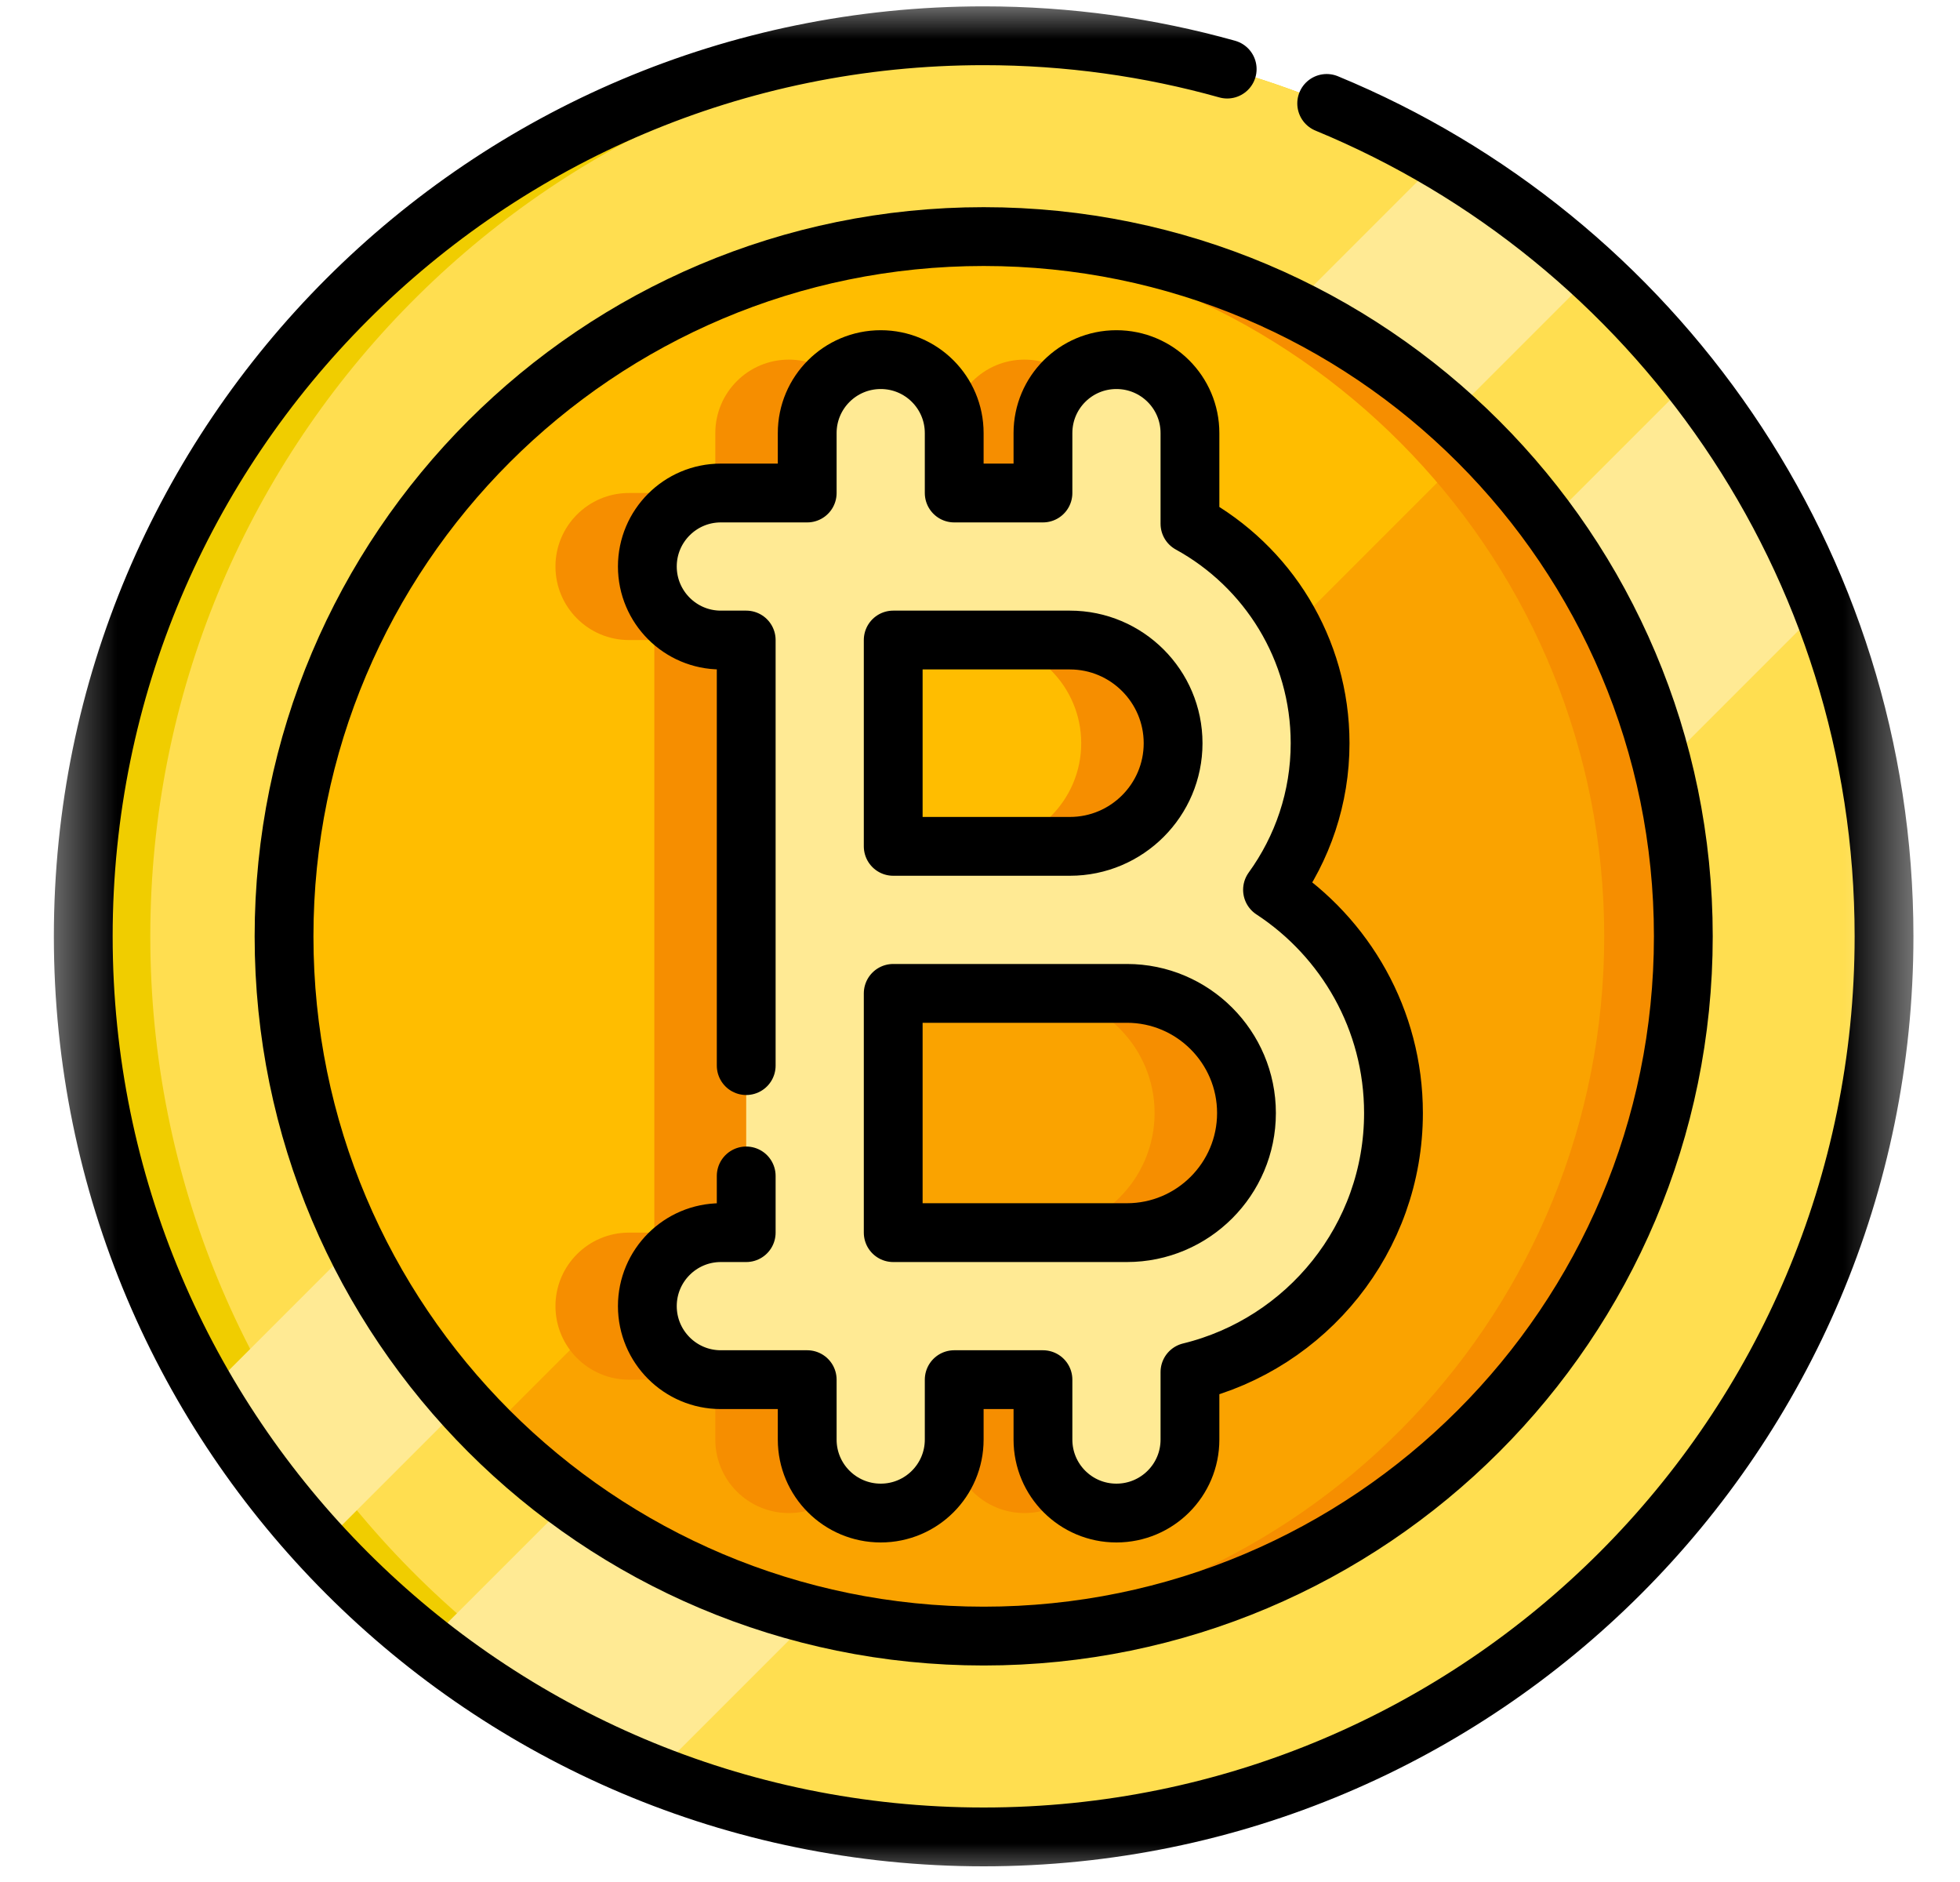 <svg width="25" height="24" viewBox="0 0 25 24" fill="none" xmlns="http://www.w3.org/2000/svg">
<g clip-path="url(#clip0_2_5078)">
<mask id="mask0_2_5078" style="mask-type:luminance" maskUnits="userSpaceOnUse" x="0" y="0" width="25" height="24">
<path d="M0.5 1.90735e-06H24.5V24H0.5V1.90735e-06Z" fill="white"/>
</mask>
<g mask="url(#mask0_2_5078)">
<path d="M24.031 11.941C24.031 18.283 18.89 23.425 12.547 23.425C9.203 23.425 6.193 21.996 4.095 19.716C3.544 19.117 3.056 18.459 2.64 17.754C1.638 16.049 1.062 14.062 1.062 11.941C1.062 5.598 6.204 0.456 12.547 0.456C14.668 0.456 16.655 1.031 18.36 2.034C19.066 2.449 19.723 2.937 20.322 3.489C22.602 5.587 24.031 8.597 24.031 11.941Z" fill="#F0CD00"/>
<path d="M24.031 11.941C24.031 18.14 19.119 23.192 12.974 23.417C6.83 23.192 1.917 18.14 1.917 11.941C1.917 5.741 6.83 0.689 12.974 0.464C19.119 0.689 24.031 5.741 24.031 11.941Z" fill="#FFDE50"/>
<path d="M20.322 3.489L4.095 19.716C3.544 19.117 3.056 18.459 2.64 17.754L18.36 2.034C19.066 2.449 19.723 2.937 20.322 3.489Z" fill="#FFEA94"/>
<path d="M23.239 7.742L8.348 22.633C7.294 22.219 6.315 21.653 5.44 20.962L21.569 4.834C22.259 5.709 22.825 6.687 23.239 7.742Z" fill="#FFEA94"/>
<path d="M21.471 11.941C21.471 16.869 17.475 20.864 12.547 20.864C10.83 20.864 9.227 20.38 7.866 19.54C7.273 19.174 6.727 18.741 6.237 18.25C5.876 17.89 5.546 17.499 5.251 17.081C4.845 16.506 4.505 15.881 4.243 15.217C3.855 14.235 3.637 13.167 3.624 12.05C3.623 12.014 3.623 11.977 3.623 11.941C3.623 7.012 7.618 3.016 12.547 3.016C12.583 3.016 12.62 3.016 12.657 3.017C13.774 3.03 14.841 3.249 15.823 3.637C16.487 3.9 17.113 4.239 17.688 4.645C18.105 4.94 18.496 5.27 18.857 5.63C19.347 6.12 19.781 6.667 20.146 7.26C20.986 8.621 21.471 10.224 21.471 11.941Z" fill="#FAA300"/>
<path d="M18.857 5.63L6.237 18.25C5.876 17.89 5.546 17.499 5.251 17.081C4.845 16.506 4.505 15.881 4.243 15.217C3.855 14.235 3.637 13.167 3.624 12.05C3.623 12.014 3.623 11.977 3.623 11.941C3.623 7.012 7.618 3.016 12.547 3.016C12.583 3.016 12.62 3.016 12.657 3.017C13.774 3.03 14.841 3.249 15.823 3.637C16.487 3.9 17.113 4.239 17.688 4.645C18.105 4.94 18.496 5.27 18.857 5.63Z" fill="#FFBD00"/>
<path d="M21.471 11.941C21.471 16.869 17.475 20.864 12.547 20.864C12.377 20.864 12.21 20.86 12.043 20.851C16.737 20.589 20.462 16.7 20.462 11.941C20.462 7.181 16.737 3.292 12.043 3.03C12.21 3.021 12.377 3.016 12.547 3.016C17.475 3.016 21.471 7.012 21.471 11.941Z" fill="#F68E00"/>
<path d="M15.653 0.881C14.665 0.604 13.623 0.456 12.547 0.456C6.204 0.456 1.062 5.598 1.062 11.941C1.062 18.283 6.204 23.425 12.547 23.425C18.889 23.425 24.031 18.283 24.031 11.941C24.031 7.147 21.094 3.04 16.922 1.319" stroke="black" stroke-width="0.75" stroke-miterlimit="10" stroke-linecap="round" stroke-linejoin="round"/>
<path d="M21.471 11.941C21.471 16.869 17.475 20.864 12.547 20.864C7.618 20.864 3.623 16.869 3.623 11.941C3.623 7.012 7.618 3.017 12.547 3.017C17.475 3.017 21.471 7.012 21.471 11.941Z" stroke="black" stroke-width="0.75" stroke-miterlimit="10" stroke-linecap="round" stroke-linejoin="round"/>
<path d="M13.202 15.719H10.221V12.668H12.476H13.202C14.043 12.668 14.727 13.353 14.727 14.194C14.727 15.035 14.043 15.719 13.202 15.719ZM10.221 8.162H12.476C13.201 8.162 13.791 8.752 13.791 9.478C13.791 10.203 13.201 10.793 12.476 10.793H10.221V8.162ZM16.602 14.194C16.602 13.003 15.987 11.955 15.059 11.347C15.44 10.821 15.666 10.175 15.666 9.478C15.666 8.272 14.994 7.221 14.006 6.679V5.523C14.006 5.005 13.586 4.586 13.068 4.586C12.55 4.586 12.131 5.005 12.131 5.523V6.287H10.999V5.523C10.999 5.005 10.579 4.586 10.062 4.586C9.544 4.586 9.124 5.005 9.124 5.523V6.287H8.022C7.505 6.287 7.085 6.707 7.085 7.224C7.085 7.742 7.505 8.162 8.022 8.162H8.346V11.731V15.719H8.022C7.505 15.719 7.085 16.139 7.085 16.656C7.085 17.174 7.505 17.594 8.022 17.594H9.124V18.358C9.124 18.876 9.544 19.295 10.062 19.295C10.579 19.295 10.999 18.876 10.999 18.358V17.594H12.131V18.358C12.131 18.876 12.55 19.295 13.068 19.295C13.586 19.295 14.006 18.876 14.006 18.358V17.497C15.494 17.135 16.602 15.792 16.602 14.194Z" fill="#F68E00"/>
<path d="M14.374 15.719H11.393V12.668H13.647H14.374C15.215 12.668 15.899 13.353 15.899 14.194C15.899 15.035 15.215 15.719 14.374 15.719ZM11.393 8.162H13.647C14.373 8.162 14.963 8.752 14.963 9.478C14.963 10.203 14.373 10.793 13.647 10.793H11.393V8.162ZM17.774 14.194C17.774 13.003 17.159 11.955 16.231 11.347C16.612 10.821 16.838 10.175 16.838 9.478C16.838 8.272 16.166 7.221 15.178 6.679V5.523C15.178 5.005 14.758 4.586 14.24 4.586C13.722 4.586 13.303 5.005 13.303 5.523V6.287H12.171V5.523C12.171 5.005 11.751 4.586 11.234 4.586C10.716 4.586 10.296 5.005 10.296 5.523V6.287H9.194C8.677 6.287 8.257 6.707 8.257 7.224C8.257 7.742 8.677 8.162 9.194 8.162H9.518V11.731V15.719H9.194C8.677 15.719 8.257 16.139 8.257 16.656C8.257 17.174 8.677 17.594 9.194 17.594H10.296V18.358C10.296 18.876 10.716 19.295 11.234 19.295C11.751 19.295 12.171 18.876 12.171 18.358V17.594H13.303V18.358C13.303 18.876 13.722 19.295 14.24 19.295C14.758 19.295 15.178 18.876 15.178 18.358V17.497C16.666 17.135 17.774 15.792 17.774 14.194Z" fill="#FFEA94"/>
<path d="M9.518 14.996V15.719H9.194C8.677 15.719 8.257 16.139 8.257 16.656C8.257 17.174 8.677 17.594 9.194 17.594H10.296V18.358C10.296 18.876 10.716 19.295 11.234 19.295C11.751 19.295 12.171 18.876 12.171 18.358V17.594H13.303V18.358C13.303 18.876 13.722 19.295 14.24 19.295C14.758 19.295 15.178 18.876 15.178 18.358V17.497C16.666 17.135 17.774 15.792 17.774 14.194C17.774 13.003 17.159 11.955 16.231 11.347C16.612 10.821 16.838 10.175 16.838 9.478C16.838 8.272 16.166 7.221 15.178 6.679V5.523C15.178 5.005 14.758 4.586 14.24 4.586C13.722 4.586 13.303 5.005 13.303 5.523V6.287H12.171V5.523C12.171 5.005 11.751 4.586 11.234 4.586C10.716 4.586 10.296 5.005 10.296 5.523V6.287H9.194C8.677 6.287 8.257 6.707 8.257 7.224C8.257 7.742 8.677 8.162 9.194 8.162H9.518V11.731V13.589M14.374 15.719H11.393V12.668H13.647H14.374C15.215 12.668 15.899 13.353 15.899 14.194C15.899 15.035 15.215 15.719 14.374 15.719ZM11.393 8.162H13.647C14.373 8.162 14.963 8.752 14.963 9.478C14.963 10.203 14.373 10.793 13.647 10.793H11.393V8.162Z" stroke="black" stroke-width="0.75" stroke-miterlimit="10" stroke-linecap="round" stroke-linejoin="round"/>
</g>
</g>
<defs>
<clipPath id="clip0_2_5078">
<rect width="24" height="24" fill="white" transform="translate(0.5)"/>
</clipPath>
</defs>
</svg>
